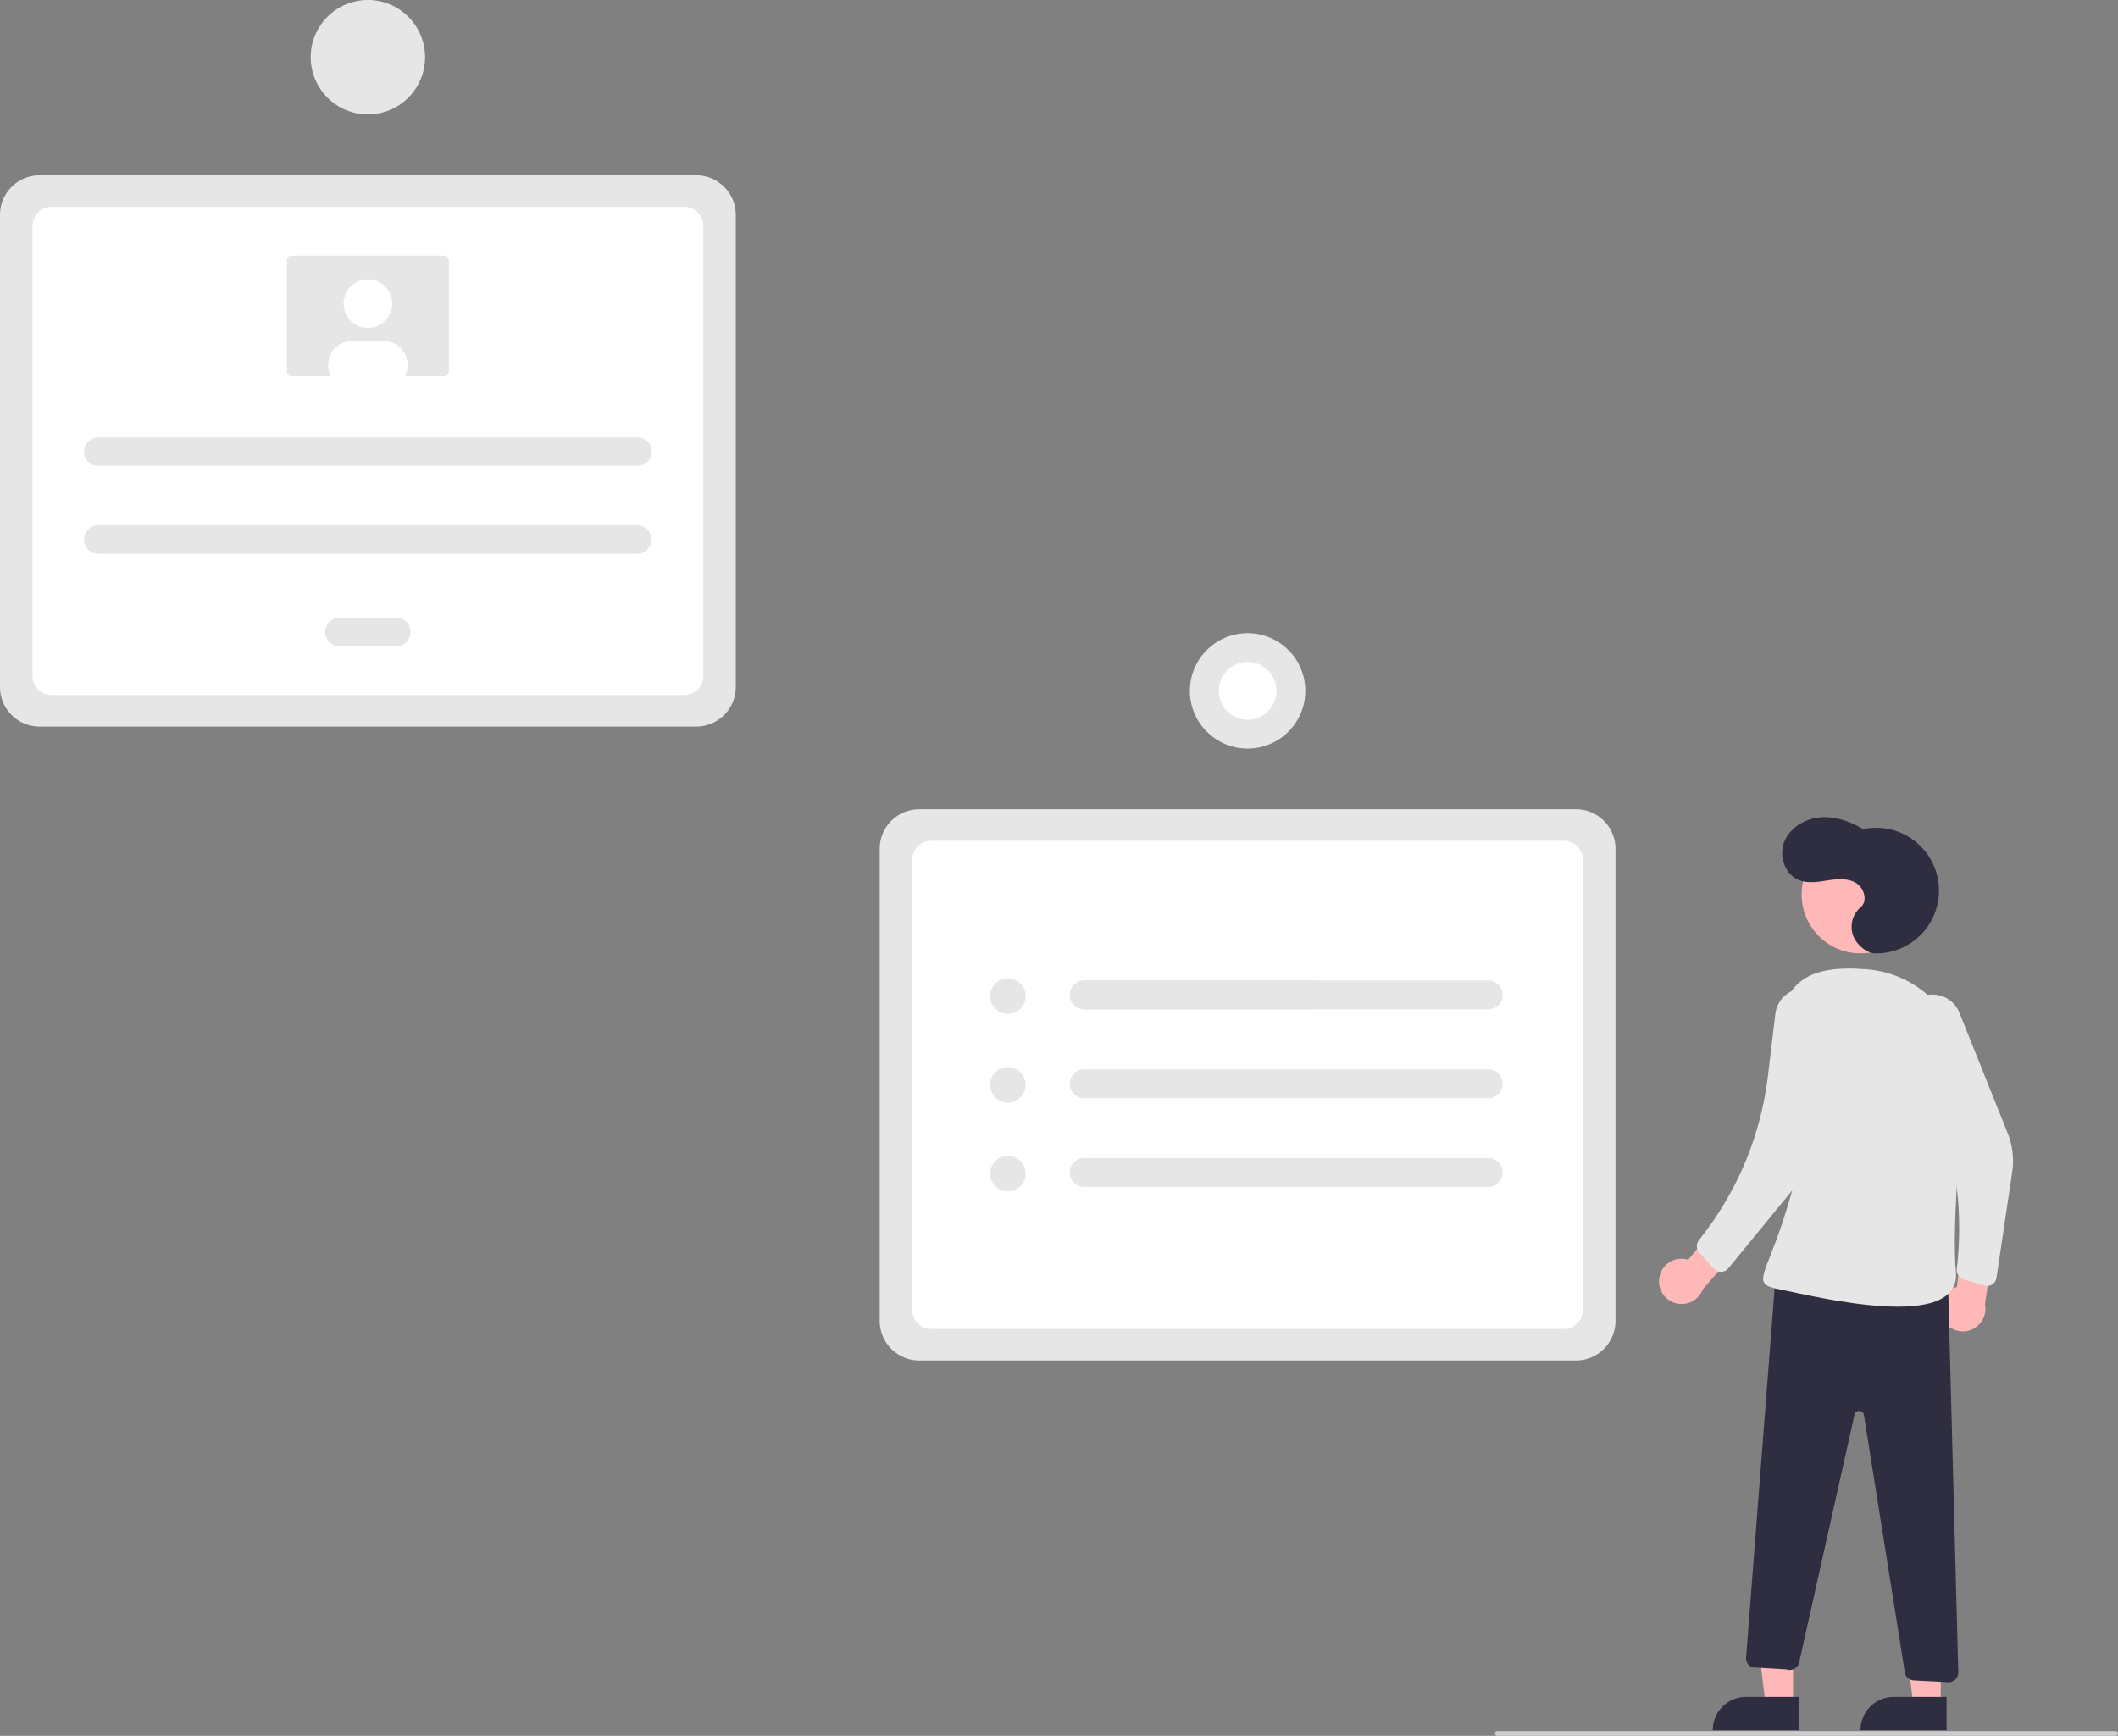 <svg xmlns="http://www.w3.org/2000/svg" width="883.708" height="724.225" viewBox="0 0 883.708 724.225" xmlns:xlink="http://www.w3.org/1999/xlink" role="img" artist="Katerina Limpitsouni" source="https://undraw.co/"><rect x="0" y="0" width="883.708" height="724.225" fill="#808080" stroke="none"/><path d="M815.438,655.508H541.437a16.519,16.519,0,0,1-16.5-16.5V442.007a16.519,16.519,0,0,1,16.5-16.5H815.438a16.519,16.519,0,0,1,16.5,16.5V639.008A16.519,16.519,0,0,1,815.438,655.508Z" transform="translate(-157.896 -87.887)" fill="#e6e6e6"/><path d="M546.502,642.355h263.871a8,8,0,0,0,8-8V446.66a8,8,0,0,0-8-8H546.502a8,8,0,0,0-8,8V634.355A8,8,0,0,0,546.502,642.355Z" transform="translate(-157.896 -87.887)" fill="#fff"/><path d="M448.396,391.032h-274a16.519,16.519,0,0,1-16.5-16.5v-197a16.519,16.519,0,0,1,16.5-16.5h274a16.519,16.519,0,0,1,16.5,16.5v197A16.519,16.519,0,0,1,448.396,391.032Z" transform="translate(-157.896 -87.887)" fill="#e6e6e6"/><path d="M179.461,377.879H443.331a8,8,0,0,0,8-8V182.185a8,8,0,0,0-8-8H179.461a8,8,0,0,0-8,8V369.879A8,8,0,0,0,179.461,377.879Z" transform="translate(-157.896 -87.887)" fill="#fff"/><path d="M778.919,496.981H610.369a6.02,6.02,0,1,0,0,12.039H778.919a6.02,6.02,0,0,0,0-12.039Z" transform="translate(-157.896 -87.887)" fill="#e6e6e6"/><path d="M610.369,534.025a6.02,6.02,0,1,0,0,12.039H778.919a6.02,6.02,0,0,0,0-12.039Z" transform="translate(-157.896 -87.887)" fill="#e6e6e6"/><path d="M610.369,571.069a6.02,6.02,0,1,0,0,12.039H778.919a6.02,6.02,0,0,0,0-12.039Z" transform="translate(-157.896 -87.887)" fill="#e6e6e6"/><circle cx="420.522" cy="415.576" r="7.409" fill="#e6e6e6"/><circle cx="420.522" cy="452.62" r="7.409" fill="#e6e6e6"/><circle cx="420.522" cy="489.664" r="7.409" fill="#e6e6e6"/><path d="M711.777,503h0a6.02,6.02,0,0,1-6.02,6.02H610.585a6.167,6.167,0,0,1-6.184-5.22,6.03,6.03,0,0,1,5.968-6.82h95.389a6.02,6.02,0,0,1,6.02,6.02Z" transform="translate(-157.896 -87.887)" fill="#e6e6e6"/><circle cx="520.541" cy="288.237" r="24.079" fill="#e6e6e6"/><circle cx="678.437" cy="376.124" r="12.039" transform="translate(40.6 897.665) rotate(-80.783)" fill="#fff"/><path d="M198.967,270.312a5.966,5.966,0,1,0,0,11.931H423.825a5.966,5.966,0,1,0,0-11.931Z" transform="translate(-157.896 -87.887)" fill="#e6e6e6"/><path d="M198.967,307.024a5.966,5.966,0,1,0,0,11.931H423.825a5.966,5.966,0,0,0,0-11.931Z" transform="translate(-157.896 -87.887)" fill="#e6e6e6"/><path d="M299.465,345.571a5.966,5.966,0,0,0,0,11.931h23.862a5.966,5.966,0,0,0,0-11.931Z" transform="translate(-157.896 -87.887)" fill="#e6e6e6"/><path d="M279.42,194.562a1.837,1.837,0,0,0-1.836,1.836v46.596a1.837,1.837,0,0,0,1.836,1.836h63.951a1.837,1.837,0,0,0,1.836-1.836V196.398a1.837,1.837,0,0,0-1.836-1.836Z" transform="translate(-157.896 -87.887)" fill="#e6e6e6"/><circle cx="153.5" cy="126.655" r="10.096" fill="#fff"/><path d="M327.916,240.24a10.018,10.018,0,0,1-1.101,4.589H295.977a10.094,10.094,0,0,1,8.994-14.685h12.849A10.09,10.09,0,0,1,327.916,240.229Z" transform="translate(-157.896 -87.887)" fill="#fff"/><circle cx="153.5" cy="126.655" r="10.096" fill="#fff"/><path d="M327.916,240.24a10.018,10.018,0,0,1-1.101,4.589H295.977a10.094,10.094,0,0,1,8.994-14.685h12.849A10.09,10.09,0,0,1,327.916,240.229Z" transform="translate(-157.896 -87.887)" fill="#fff"/><circle cx="153.5" cy="23.863" r="23.863" fill="#e6e6e6"/><circle cx="153.5" cy="23.863" r="11.931" fill="#e6e6e6"/><polygon points="748.119 711.24 736.687 711.239 731.25 667.143 748.123 667.145 748.119 711.24" fill="#ffb8b8"/><path d="M728.521,707.973h22.048a0,0,0,0,1,0,0v13.882a0,0,0,0,1,0,0H714.639a0,0,0,0,1,0,0v0A13.882,13.882,0,0,1,728.521,707.973Z" fill="#2f2e41"/><polygon points="809.741 711.24 798.308 711.239 792.872 667.143 809.745 667.145 809.741 711.24" fill="#ffb8b8"/><path d="M790.142,707.973H812.19a0,0,0,0,1,0,0v13.882a0,0,0,0,1,0,0H776.26a0,0,0,0,1,0,0v0A13.882,13.882,0,0,1,790.142,707.973Z" fill="#2f2e41"/><circle cx="776.26" cy="373.204" r="24.561" fill="#ffb8b8"/><path d="M850.173,621.27a9.377,9.377,0,0,1,12.092-7.779l13.726-16.454,12.034,5.903-19.71,22.965a9.428,9.428,0,0,1-18.142-4.633Z" transform="translate(-157.896 -87.887)" fill="#ffb8b8"/><path d="M968.307,637.911a9.377,9.377,0,0,1,6.031-13.052l2.756-21.25,13.322-1.475-4.313,29.955a9.428,9.428,0,0,1-17.796,5.823Z" transform="translate(-157.896 -87.887)" fill="#ffb8b8"/><path d="M954.682,507.482l0,0a12.084,12.084,0,0,1,20.75,2.93l20.131,50.24a31.212,31.212,0,0,1,1.901,16.194l-6.557,44.158a4,4,0,0,1-5.131,3.236l-8.639-2.653a4,4,0,0,1-2.799-4.29l0,0a145.305,145.305,0,0,0-11.664-76.231l-9.49-21.228A12.084,12.084,0,0,1,954.682,507.482Z" transform="translate(-157.896 -87.887)" fill="#e6e6e6"/><path d="M940.136,485.652a26.205,26.205,0,1,0-4.91-51.825c-5.401-3.28-11.681-5.486-17.975-4.925s-12.518,4.298-14.872,10.162.175,13.594,6.027,15.977c3.752,1.528,7.989.787,11.993.171s8.372-1.018,11.856,1.048,5.051,7.605,1.93,10.188a10.738,10.738,0,0,0-3.084,11.82C932.669,482.324,936.95,485.583,940.136,485.652Z" transform="translate(-157.896 -87.887)" fill="#2f2e41"/><path d="M970.609,620.299l4.357,165.34a4,4,0,0,1-4.202,4.1l-14.352-.732a4,4,0,0,1-3.747-3.367L935.593,678.25a2,2,0,0,0-3.927-.122l-23.108,103.397a4,4,0,0,1-5.244,2.896l-14.244-.87a4,4,0,0,1-2.65-4.053l12.434-160.764Z" transform="translate(-157.896 -87.887)" fill="#2f2e41"/><path d="M977.601,541.768c2.403-25.055-16.019-47.718-41.126-49.501-10.818-.768-27.612-1.043-33.148,13.136-16.677,42.714,12.518,41.676,2.459,78.683s-18.943,39.128-5.141,41.8,75.867,18.447,73.318-7.6C972.395,602.276,975.204,566.761,977.601,541.768Z" transform="translate(-157.896 -87.887)" fill="#e6e6e6"/><path d="M906.279,501.059l0,0a12.084,12.084,0,0,1,16.294,13.178l-7.839,48.991a47.876,47.876,0,0,1-10.265,22.807L879.009,617.059a4,4,0,0,1-6.065.139l-6.047-6.716a4,4,0,0,1-.196-5.118l1.781-2.311a134.703,134.703,0,0,0,27.045-66.179l3.116-25.985A12.084,12.084,0,0,1,906.279,501.059Z" transform="translate(-157.896 -87.887)" fill="#e6e6e6"/><path d="M1040.604,812.113h-258a1,1,0,0,1,0-2h258a1,1,0,0,1,0,2Z" transform="translate(-157.896 -87.887)" fill="#ccc"/></svg>